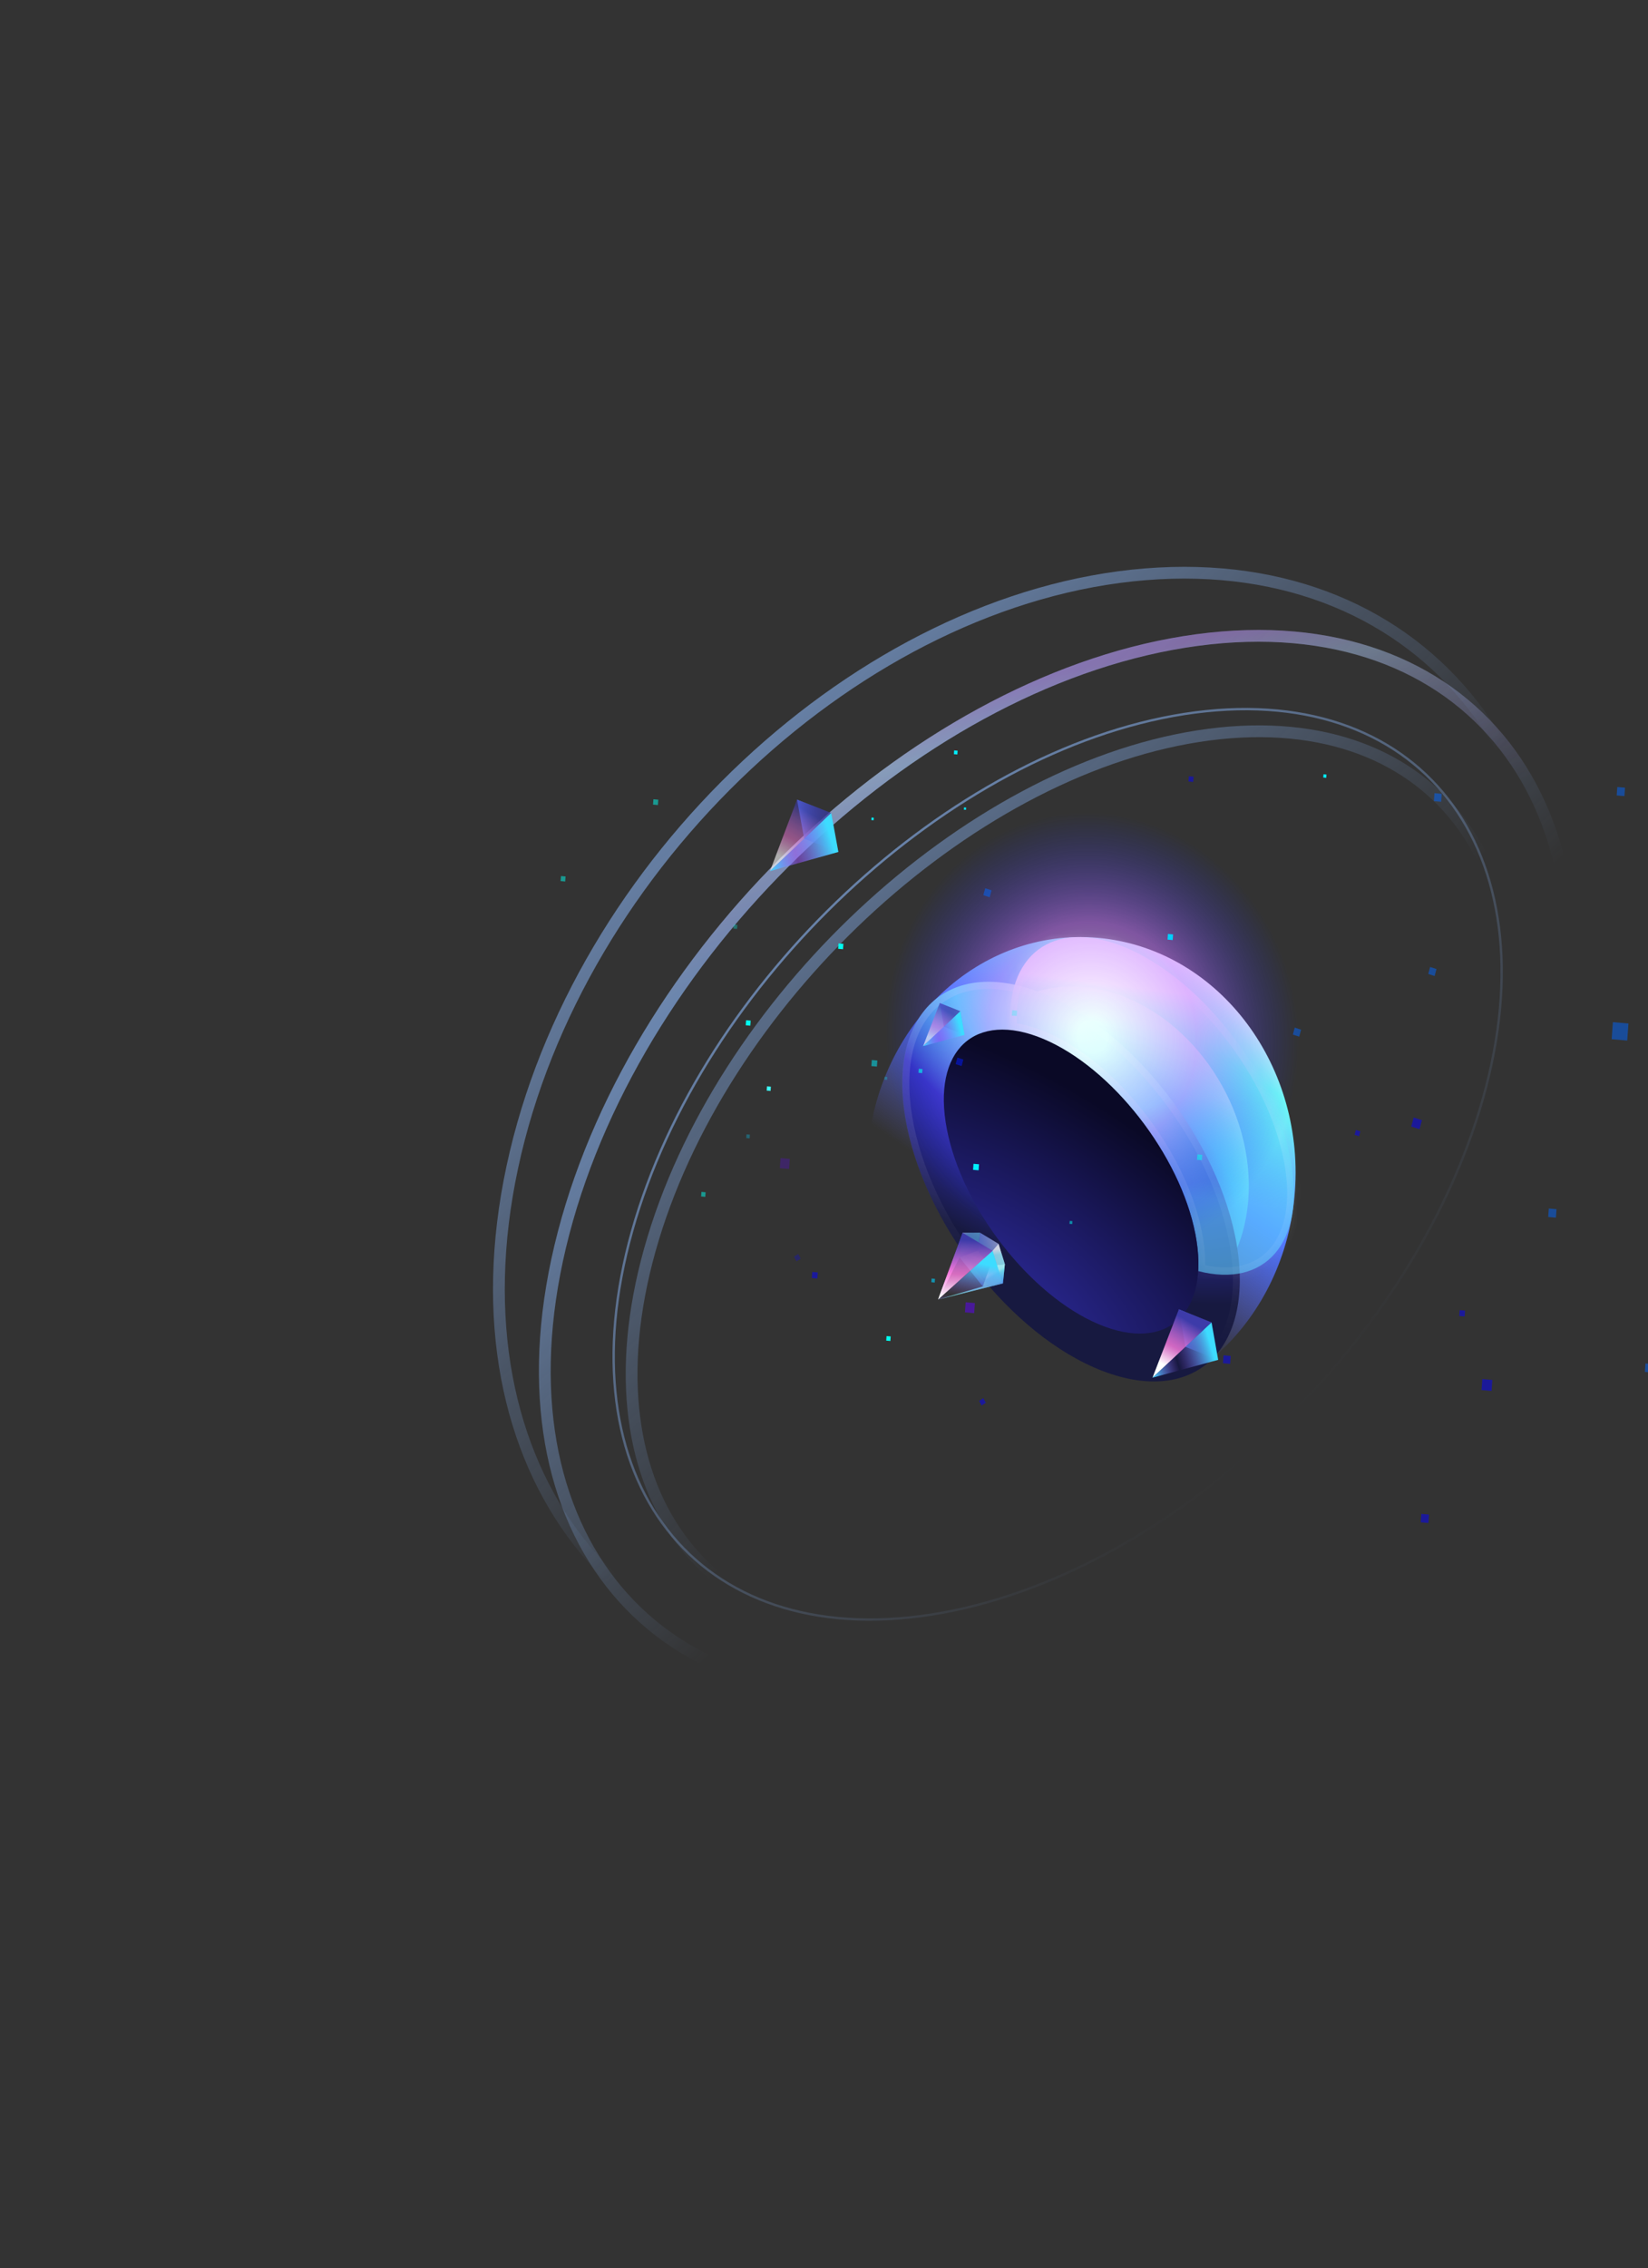 <svg width="181" height="249" viewBox="0 0 181 249" fill="none" xmlns="http://www.w3.org/2000/svg">
<rect x="0" y="0" width="181" height="249" fill="#333333" stroke="none"/>
<g style="mix-blend-mode:lighten">
<path d="M142.224 130.738C141.22 144.946 129.896 155.544 116.931 154.409C103.966 153.274 94.269 140.836 95.273 126.627C96.277 112.419 107.601 101.821 120.566 102.956C133.531 104.091 143.228 116.529 142.224 130.738Z" fill="url(#paint0_linear_43_306)"/>
<path d="M137.157 129.964C137.272 140.08 129.987 146.898 120.886 145.192C111.785 143.487 104.314 133.903 104.199 123.787C104.084 113.671 111.369 106.853 120.47 108.559C129.572 110.265 137.043 119.848 137.157 129.964Z" fill="url(#paint1_radial_43_306)"/>
<path d="M135.841 136.71C137.751 148.192 131.151 154.369 121.1 150.507C111.048 146.645 101.351 134.207 99.441 122.725C97.531 111.244 104.131 105.067 114.183 108.929C124.234 112.791 133.931 125.229 135.841 136.71Z" fill="url(#paint2_radial_43_306)"/>
<path d="M135.476 136.788C136.418 142.446 135.247 146.689 132.717 149.056C130.187 151.424 126.18 152.028 121.227 150.125C116.276 148.223 111.39 144.197 107.501 139.208C103.612 134.22 100.747 128.302 99.806 122.647C98.865 116.989 100.036 112.747 102.565 110.379C105.095 108.012 109.102 107.408 114.056 109.311C119.006 111.213 123.893 115.239 127.782 120.227C131.67 125.216 134.536 131.133 135.476 136.788Z" stroke="url(#paint3_linear_43_306)" stroke-opacity="0.2" stroke-width="0.776"/>
<mask id="path-5-inside-1_43_306" fill="white">
<path fill-rule="evenodd" clip-rule="evenodd" d="M131.6 139.54C131.674 138.317 131.575 136.95 131.286 135.459C129.605 126.808 122.134 117.225 114.599 114.054C113.3 113.508 112.084 113.187 110.969 113.076C110.386 104.866 115.606 100.801 123.375 103.923C131.809 107.313 140.054 117.889 141.791 127.546C143.391 136.442 138.91 141.455 131.6 139.54Z"/>
</mask>
<path fill-rule="evenodd" clip-rule="evenodd" d="M131.6 139.54C131.674 138.317 131.575 136.95 131.286 135.459C129.605 126.808 122.134 117.225 114.599 114.054C113.3 113.508 112.084 113.187 110.969 113.076C110.386 104.866 115.606 100.801 123.375 103.923C131.809 107.313 140.054 117.889 141.791 127.546C143.391 136.442 138.91 141.455 131.6 139.54Z" fill="url(#paint4_linear_43_306)"/>
<path d="M131.286 135.459L130.561 135.638L131.286 135.459ZM131.6 139.54L130.861 139.498L130.82 140.172L131.418 140.328L131.6 139.54ZM114.599 114.054L114.874 113.297L114.874 113.297L114.599 114.054ZM110.969 113.076L110.231 113.15L110.278 113.821L110.892 113.882L110.969 113.076ZM123.375 103.923L123.11 104.684L123.375 103.923ZM141.791 127.546L142.518 127.379L141.791 127.546ZM130.561 135.638C130.839 137.069 130.929 138.36 130.861 139.498L132.34 139.582C132.419 138.273 132.312 136.831 132.011 135.28L130.561 135.638ZM114.324 114.811C117.95 116.337 121.608 119.431 124.571 123.232C127.535 127.033 129.752 131.475 130.561 135.638L132.011 135.28C131.139 130.792 128.781 126.117 125.705 122.171C122.629 118.225 118.783 114.942 114.874 113.297L114.324 114.811ZM110.892 113.882C111.928 113.986 113.078 114.286 114.324 114.811L114.874 113.297C113.522 112.729 112.24 112.388 111.047 112.269L110.892 113.882ZM111.708 113.002C111.43 109.084 112.541 106.35 114.453 104.916C116.383 103.469 119.353 103.174 123.11 104.684L123.639 103.162C119.627 101.55 116.103 101.727 113.627 103.584C111.132 105.455 109.926 108.858 110.231 113.15L111.708 113.002ZM123.11 104.684C127.181 106.32 131.253 109.715 134.527 113.915C137.801 118.114 140.225 123.052 141.063 127.713L142.518 127.379C141.619 122.383 139.052 117.204 135.661 112.854C132.27 108.504 128.002 104.916 123.639 103.162L123.11 104.684ZM141.063 127.713C141.837 132.015 141.107 135.184 139.501 137.046C137.909 138.891 135.271 139.666 131.783 138.752L131.418 140.328C135.239 141.329 138.496 140.556 140.572 138.149C142.633 135.759 143.344 131.973 142.518 127.379L141.063 127.713Z" fill="url(#paint5_linear_43_306)" fill-opacity="0.3" mask="url(#path-5-inside-1_43_306)"/>
<g style="mix-blend-mode:lighten">
<ellipse cx="30.422" cy="29.14" rx="30.422" ry="29.14" transform="matrix(-0.615 -0.789 0.73 -0.683 115.875 159.146)" fill="url(#paint6_radial_43_306)" fill-opacity="0.6"/>
</g>
<path d="M131.285 135.459C132.966 144.11 128.219 148.552 120.684 145.381C113.148 142.211 105.677 132.627 103.997 123.977C102.317 115.326 107.063 110.884 114.599 114.055C122.134 117.225 129.605 126.809 131.285 135.459Z" fill="url(#paint7_radial_43_306)"/>
<path d="M103.653 178.621C90.859 180.612 80.938 176.916 75.149 169.49C69.359 162.063 67.578 150.746 71.373 137.208C75.17 123.667 83.811 110.561 94.738 100.334C105.666 90.107 118.831 82.805 131.629 80.814C144.423 78.822 154.344 82.519 160.133 89.945C165.923 97.372 167.705 108.689 163.909 122.227C160.112 135.767 151.471 148.874 140.544 159.101C129.617 169.328 116.452 176.629 103.653 178.621Z" stroke="url(#paint8_linear_43_306)" stroke-width="1.294"/>
<path d="M102.246 177.26C89.335 179.269 79.224 175.55 73.294 167.944C67.365 160.337 65.592 148.813 69.422 135.154C73.252 121.495 81.956 108.306 92.937 98.029C103.919 87.751 117.168 80.393 130.08 78.384C142.991 76.375 153.102 80.094 159.031 87.7C164.961 95.306 166.733 106.831 162.904 120.49C159.074 134.149 150.37 147.337 139.388 157.615C128.407 167.893 115.157 175.25 102.246 177.26Z" stroke="url(#paint9_linear_43_306)" stroke-width="0.259"/>
<path d="M100.872 185.373C85.874 187.386 74.09 182.749 67.082 173.76C60.074 164.771 57.736 151.29 61.896 135.371C66.057 119.446 75.921 104.173 88.531 92.371C101.141 80.57 116.45 72.283 131.454 70.269C146.452 68.256 158.236 72.893 165.244 81.882C172.252 90.872 174.59 104.352 170.43 120.272C166.269 136.197 156.405 151.469 143.795 163.271C131.185 175.072 115.876 183.359 100.872 185.373Z" stroke="url(#paint10_linear_43_306)" stroke-width="1.294"/>
<path d="M100.872 185.373C85.874 187.386 74.09 182.749 67.082 173.76C60.074 164.771 57.736 151.29 61.896 135.371C66.057 119.446 75.921 104.173 88.531 92.371C101.141 80.57 116.45 72.283 131.454 70.269C146.452 68.256 158.236 72.893 165.244 81.882C172.252 90.872 174.59 104.352 170.43 120.272C166.269 136.197 156.405 151.469 143.795 163.271C131.185 175.072 115.876 183.359 100.872 185.373Z" stroke="url(#paint11_linear_43_306)" stroke-opacity="0.2" stroke-width="1.294"/>
<path d="M99.555 183.644C83.977 184.905 71.394 179.292 63.592 169.284C55.79 159.276 52.697 144.779 56.27 128.114C59.844 111.44 69.409 95.8 82.01 84.007C94.61 72.215 110.204 64.309 125.791 63.047C141.369 61.786 153.952 67.399 161.754 77.406C169.556 87.415 172.649 101.912 169.076 118.577C165.502 135.251 155.937 150.891 143.336 162.684C130.736 174.476 115.143 182.382 99.555 183.644Z" stroke="url(#paint12_linear_43_306)" stroke-width="1.294"/>
<rect width="0.641" height="0.641" transform="matrix(0.074 -1.041 0.95 0.083 95.703 117.038)" fill="#00F0FF" fill-opacity="0.5"/>
<rect width="0.265" height="0.265" transform="matrix(0.074 -1.041 0.95 0.083 95.698 90.025)" fill="#00F0FF"/>
<rect width="0.347" height="0.347" transform="matrix(-0.074 1.041 0.95 0.083 145.359 85.001)" fill="#00F0FF"/>
<rect width="0.4" height="0.4" transform="matrix(0.074 -1.041 0.95 0.083 104.766 82.796)" fill="#00F0FF"/>
<rect width="0.237" height="0.237" transform="matrix(0.074 -1.041 0.95 0.083 105.866 88.883)" fill="#00F0FF"/>
<rect width="0.641" height="0.641" transform="matrix(0.074 -1.041 0.95 0.083 106.871 128.427)" fill="#00F0FF"/>
<rect width="0.641" height="0.641" transform="matrix(0.074 -1.041 0.95 0.083 89.162 140.304)" fill="#0500FF" fill-opacity="0.5"/>
<rect width="0.448" height="0.448" transform="matrix(0.074 -1.041 0.95 0.083 84.207 119.726)" fill="#3DFFFB"/>
<rect width="0.834" height="0.834" transform="matrix(0.074 -1.041 0.95 0.083 134.317 149.658)" fill="#0500FF" fill-opacity="0.5"/>
<rect width="0.89" height="0.89" transform="matrix(0.074 -1.041 0.95 0.083 170.04 133.601)" fill="#0066FF" fill-opacity="0.5"/>
<rect width="1.798" height="1.798" transform="matrix(0.074 -1.041 0.95 0.083 177.01 114.085)" fill="#0066FF" fill-opacity="0.5"/>
<rect width="0.836" height="0.836" transform="matrix(-0.074 1.041 0.95 0.083 157.547 87.077)" fill="#0066FF" fill-opacity="0.5"/>
<rect width="0.89" height="0.89" transform="matrix(0.074 -1.041 0.95 0.083 177.563 87.325)" fill="#0066FF" fill-opacity="0.5"/>
<rect width="0.89" height="0.89" transform="matrix(0.074 -1.041 0.95 0.083 180.66 150.609)" fill="#0066FF" fill-opacity="0.5"/>
<rect width="0.89" height="0.89" transform="matrix(0.074 -1.041 0.95 0.083 156.038 167.125)" fill="#0500FF" fill-opacity="0.5"/>
<rect width="0.623" height="0.623" transform="matrix(0.074 -1.041 0.95 0.083 160.27 144.475)" fill="#0500FF" fill-opacity="0.5"/>
<rect width="1.159" height="1.159" transform="matrix(0.074 -1.041 0.95 0.083 162.717 152.603)" fill="#0500FF" fill-opacity="0.5"/>
<rect width="0.762" height="0.762" transform="matrix(-0.914 -0.3 0.271 -1.001 142.693 113.804)" fill="#0066FF" fill-opacity="0.5"/>
<rect width="0.594" height="0.598" transform="matrix(-0.953 -0.083 0.073 -1.038 128.796 103.202)" fill="#00D1FF"/>
<rect width="0.716" height="0.716" transform="matrix(0.914 0.3 0.271 -1.001 104.957 116.819)" fill="#001AFF" fill-opacity="0.5"/>
<rect width="0.762" height="0.762" transform="matrix(-0.914 -0.3 0.271 -1.001 108.697 98.504)" fill="#0066FF" fill-opacity="0.5"/>
<rect width="0.762" height="0.762" transform="matrix(-0.914 -0.3 0.271 -1.001 157.563 107.148)" fill="#0066FF" fill-opacity="0.5"/>
<rect width="0.549" height="0.553" transform="matrix(-0.953 -0.083 0.073 -1.038 131.051 85.839)" fill="#0500FF" fill-opacity="0.5"/>
<rect width="0.533" height="0.533" transform="matrix(-0.914 -0.3 0.271 -1.001 149.262 124.739)" fill="#0500FF" fill-opacity="0.5"/>
<rect width="0.992" height="0.992" transform="matrix(-0.914 -0.3 0.271 -1.001 155.902 123.969)" fill="#0500FF" fill-opacity="0.5"/>
<rect width="0.427" height="0.427" transform="matrix(0.074 -1.041 0.951 0.083 100.879 117.773)" fill="#00FFF0" fill-opacity="0.6"/>
<rect width="0.481" height="0.481" transform="matrix(0.074 -1.041 0.951 0.083 97.334 147.176)" fill="#00FFF0"/>
<rect width="0.532" height="0.531" transform="matrix(-0.074 1.041 0.951 0.083 81.942 112.002)" fill="#00FFF0"/>
<rect width="0.566" height="0.565" transform="matrix(0.074 -1.041 0.951 0.083 92.052 104.16)" fill="#00FFF0"/>
<rect width="0.566" height="0.565" transform="matrix(0.074 -1.041 0.951 0.083 131.462 127.32)" fill="#00FFF0" fill-opacity="0.5"/>
<rect width="0.31" height="0.31" transform="matrix(0.074 -1.041 0.951 0.083 117.464 134.355)" fill="#00FFF0" fill-opacity="0.5"/>
<rect width="0.565" height="0.565" transform="matrix(-0.489 -0.898 0.818 -0.534 107.811 154.299)" fill="#0500FF" fill-opacity="0.5"/>
<rect width="0.395" height="0.395" transform="matrix(0.074 -1.041 0.951 0.083 102.287 140.767)" fill="#00D1FF" fill-opacity="0.6"/>
<rect width="1.064" height="1.063" transform="matrix(0.074 -1.041 0.951 0.083 105.982 144.072)" fill="#6100FF" fill-opacity="0.5"/>
<g opacity="0.5">
<rect width="0.427" height="0.427" transform="matrix(0.074 -1.041 0.951 0.083 80.548 101.944)" fill="#00FFF0" fill-opacity="0.6"/>
<rect width="0.481" height="0.481" transform="matrix(0.074 -1.041 0.951 0.083 77.003 131.349)" fill="#00FFF0"/>
<rect width="0.532" height="0.531" transform="matrix(-0.074 1.041 0.951 0.083 61.611 96.175)" fill="#00FFF0"/>
<rect width="0.566" height="0.565" transform="matrix(0.074 -1.041 0.951 0.083 71.722 88.332)" fill="#00FFF0"/>
<rect width="0.566" height="0.565" transform="matrix(0.074 -1.041 0.951 0.083 111.131 111.492)" fill="#00FFF0" fill-opacity="0.5"/>
<rect width="0.31" height="0.31" transform="matrix(0.074 -1.041 0.951 0.083 97.133 118.526)" fill="#00FFF0" fill-opacity="0.5"/>
<rect width="0.565" height="0.565" transform="matrix(-0.489 -0.898 0.818 -0.534 87.481 138.471)" fill="#0500FF" fill-opacity="0.5"/>
<rect width="0.395" height="0.395" transform="matrix(0.074 -1.041 0.951 0.083 81.957 124.939)" fill="#00D1FF" fill-opacity="0.6"/>
<rect width="1.064" height="1.063" transform="matrix(0.074 -1.041 0.951 0.083 85.651 128.245)" fill="#6100FF" fill-opacity="0.5"/>
</g>
<path d="M130.197 147.857L129.471 143.746L133.064 145.173L133.789 149.285L130.197 147.857Z" fill="url(#paint13_linear_43_306)"/>
<path d="M133.063 145.175L129.471 143.748L126.577 151.245L133.063 145.175Z" fill="url(#paint14_linear_43_306)"/>
<path d="M133.064 145.176L133.793 149.285L126.577 151.246L133.064 145.176Z" fill="url(#paint15_linear_43_306)"/>
<path d="M103.668 112.709L103.21 110.116L105.477 111.016L105.934 113.61L103.668 112.709Z" fill="url(#paint16_linear_43_306)"/>
<path d="M105.478 111.016L103.211 110.115L101.384 114.848L105.478 111.016Z" fill="url(#paint17_linear_43_306)" fill-opacity="0.6"/>
<path d="M105.478 111.015L105.938 113.609L101.384 114.847L105.478 111.015Z" fill="url(#paint18_linear_43_306)"/>
<path d="M88.32 92.068L87.538 87.784L91.294 89.247L92.076 93.53L88.32 92.068Z" fill="url(#paint19_linear_43_306)"/>
<path d="M91.294 89.249L87.538 87.787L84.565 95.629L91.294 89.249Z" fill="url(#paint20_linear_43_306)" fill-opacity="0.6"/>
<path d="M91.294 89.249L92.08 93.53L84.565 95.629L91.294 89.249Z" fill="url(#paint21_linear_43_306)"/>
<path d="M107.631 135.326L107.404 137.292L108.74 138.962L110.366 138.78L109.672 136.552L107.631 135.326Z" fill="url(#paint22_linear_43_306)" fill-opacity="0.7"/>
<path d="M103.029 142.668L107.937 141.225L110.154 140.894L103.029 142.668Z" fill="url(#paint23_linear_43_306)" fill-opacity="0.8"/>
<path d="M103.03 142.669L105.396 138.036L105.728 135.329L103.03 142.669Z" fill="url(#paint24_linear_43_306)"/>
<path d="M105.728 135.331L105.396 138.038L107.405 137.293L107.631 135.326L105.728 135.331Z" fill="url(#paint25_linear_43_306)" fill-opacity="0.6"/>
<path d="M107.936 141.225L105.395 138.036L107.404 137.291L108.74 138.961L107.936 141.225Z" fill="url(#paint26_linear_43_306)" fill-opacity="0.6"/>
<path d="M107.936 141.226L110.154 140.895L110.366 138.779L108.739 138.961L107.936 141.226Z" fill="url(#paint27_linear_43_306)" fill-opacity="0.8"/>
<path d="M103.029 142.668L109.016 137.304L110.154 140.894L103.029 142.668Z" fill="url(#paint28_linear_43_306)"/>
<path d="M103.03 142.668L109.017 137.304L105.729 135.328L103.03 142.668Z" fill="url(#paint29_linear_43_306)"/>
<path d="M110.153 140.896L109.015 137.305L109.671 136.551L110.365 138.78L110.153 140.896Z" fill="url(#paint30_linear_43_306)" fill-opacity="0.6"/>
<path d="M105.726 135.33L109.015 137.305L109.672 136.552L107.63 135.326L105.726 135.33Z" fill="url(#paint31_linear_43_306)" fill-opacity="0.6"/>
</g>
<defs>
<linearGradient id="paint0_linear_43_306" x1="128.922" y1="105.565" x2="109.89" y2="133.209" gradientUnits="userSpaceOnUse">
<stop stop-color="white"/>
<stop offset="0.166" stop-color="#71FFF6"/>
<stop offset="0.552" stop-color="#4F75FF"/>
<stop offset="1" stop-color="#5E64FF" stop-opacity="0"/>
</linearGradient>
<radialGradient id="paint1_radial_43_306" cx="0" cy="0" r="1" gradientUnits="userSpaceOnUse" gradientTransform="translate(119.027 134.202) rotate(-79.065) scale(22.896 25.137)">
<stop offset="0.406" stop-color="#3330B1" stop-opacity="0.1"/>
<stop offset="0.679" stop-color="#58FFFF" stop-opacity="0.5"/>
<stop offset="1" stop-color="white"/>
</radialGradient>
<radialGradient id="paint2_radial_43_306" cx="0" cy="0" r="1" gradientUnits="userSpaceOnUse" gradientTransform="translate(117.46 111.808) rotate(120.928) scale(28.475 46.971)">
<stop stop-color="white"/>
<stop offset="0.298" stop-color="#5EF5FF"/>
<stop offset="0.538" stop-color="#3432BD"/>
<stop offset="0.914" stop-color="#171940"/>
</radialGradient>
<linearGradient id="paint3_linear_43_306" x1="116.641" y1="109.901" x2="108.861" y2="140.865" gradientUnits="userSpaceOnUse">
<stop stop-color="white"/>
<stop offset="1" stop-color="white" stop-opacity="0"/>
</linearGradient>
<linearGradient id="paint4_linear_43_306" x1="128.294" y1="108.874" x2="125.519" y2="130.754" gradientUnits="userSpaceOnUse">
<stop stop-color="white"/>
<stop offset="0.502" stop-color="#4FFFF4" stop-opacity="0.1"/>
<stop offset="1" stop-color="#5ECFFF" stop-opacity="0.6"/>
</linearGradient>
<linearGradient id="paint5_linear_43_306" x1="126.373" y1="99.303" x2="130.376" y2="148.558" gradientUnits="userSpaceOnUse">
<stop stop-color="white"/>
<stop offset="1" stop-color="white" stop-opacity="0"/>
</linearGradient>
<radialGradient id="paint6_radial_43_306" cx="0" cy="0" r="1" gradientUnits="userSpaceOnUse" gradientTransform="translate(30.422 31.205) rotate(80.625) scale(23.175 24.188)">
<stop offset="0.073" stop-color="white"/>
<stop offset="0.508" stop-color="#C173FF" stop-opacity="0.9"/>
<stop offset="1" stop-color="#0E26FF" stop-opacity="0"/>
</radialGradient>
<radialGradient id="paint7_radial_43_306" cx="0" cy="0" r="1" gradientUnits="userSpaceOnUse" gradientTransform="translate(105.043 145.713) rotate(-58.118) scale(29.052 49.368)">
<stop stop-color="#3330B1"/>
<stop offset="1" stop-color="#0A0926"/>
</radialGradient>
<linearGradient id="paint8_linear_43_306" x1="83.133" y1="85.452" x2="124.654" y2="129.817" gradientUnits="userSpaceOnUse">
<stop stop-color="#8FBCFF" stop-opacity="0.6"/>
<stop offset="1" stop-color="#8FBCFF" stop-opacity="0"/>
</linearGradient>
<linearGradient id="paint9_linear_43_306" x1="90.831" y1="95.328" x2="144.668" y2="152.852" gradientUnits="userSpaceOnUse">
<stop stop-color="#8FBCFF" stop-opacity="0.6"/>
<stop offset="1" stop-color="#8FBCFF" stop-opacity="0"/>
</linearGradient>
<linearGradient id="paint10_linear_43_306" x1="72.977" y1="72.425" x2="129.892" y2="133.238" gradientUnits="userSpaceOnUse">
<stop stop-color="white" stop-opacity="0.6"/>
<stop offset="0.344" stop-color="#8FBCFF" stop-opacity="0.6"/>
<stop offset="1" stop-color="#8FBCFF" stop-opacity="0"/>
</linearGradient>
<linearGradient id="paint11_linear_43_306" x1="119.892" y1="73.099" x2="125.652" y2="95.973" gradientUnits="userSpaceOnUse">
<stop stop-color="#FF48D7"/>
<stop offset="0.234" stop-color="white" stop-opacity="0.766"/>
<stop offset="1" stop-color="#FF48D7" stop-opacity="0"/>
</linearGradient>
<linearGradient id="paint12_linear_43_306" x1="78.907" y1="80.032" x2="120.112" y2="124.059" gradientUnits="userSpaceOnUse">
<stop stop-color="#8FBCFF" stop-opacity="0.6"/>
<stop offset="1" stop-color="#8FBCFF" stop-opacity="0"/>
</linearGradient>
<linearGradient id="paint13_linear_43_306" x1="129.29" y1="146.31" x2="133.976" y2="146.641" gradientUnits="userSpaceOnUse">
<stop stop-color="#6083FF"/>
<stop offset="1" stop-color="#0C1E5E" stop-opacity="0"/>
</linearGradient>
<linearGradient id="paint14_linear_43_306" x1="130.394" y1="143.214" x2="125.966" y2="150.878" gradientUnits="userSpaceOnUse">
<stop offset="0.171" stop-color="#3D3BA9"/>
<stop offset="0.538" stop-color="#FF7BE2" stop-opacity="0.8"/>
<stop offset="0.792" stop-color="white"/>
</linearGradient>
<linearGradient id="paint15_linear_43_306" x1="126.603" y1="151.279" x2="133.597" y2="149.189" gradientUnits="userSpaceOnUse">
<stop stop-color="#3DDCFF"/>
<stop offset="0.427" stop-color="#9D50FF" stop-opacity="0"/>
<stop offset="0.977" stop-color="#3DDCFF"/>
</linearGradient>
<linearGradient id="paint16_linear_43_306" x1="103.096" y1="111.734" x2="106.052" y2="111.942" gradientUnits="userSpaceOnUse">
<stop stop-color="#6083FF"/>
<stop offset="1" stop-color="#0C1E5E" stop-opacity="0"/>
</linearGradient>
<linearGradient id="paint17_linear_43_306" x1="103.793" y1="109.778" x2="100.998" y2="114.616" gradientUnits="userSpaceOnUse">
<stop offset="0.171" stop-color="#3D3BA9"/>
<stop offset="0.538" stop-color="#FF7BE2" stop-opacity="0.8"/>
<stop offset="0.792" stop-color="white"/>
</linearGradient>
<linearGradient id="paint18_linear_43_306" x1="101.4" y1="114.867" x2="105.815" y2="113.548" gradientUnits="userSpaceOnUse">
<stop stop-color="#3DDCFF"/>
<stop offset="0.427" stop-color="#9D50FF" stop-opacity="0.5"/>
<stop offset="0.977" stop-color="#3DDCFF"/>
</linearGradient>
<linearGradient id="paint19_linear_43_306" x1="87.365" y1="90.461" x2="92.254" y2="90.777" gradientUnits="userSpaceOnUse">
<stop stop-color="#6083FF"/>
<stop offset="1" stop-color="#0C1E5E" stop-opacity="0"/>
</linearGradient>
<linearGradient id="paint20_linear_43_306" x1="88.497" y1="87.223" x2="83.931" y2="95.254" gradientUnits="userSpaceOnUse">
<stop offset="0.171" stop-color="#3D3BA9"/>
<stop offset="0.538" stop-color="#FF7BE2" stop-opacity="0.8"/>
<stop offset="0.792" stop-color="white"/>
</linearGradient>
<linearGradient id="paint21_linear_43_306" x1="84.592" y1="95.663" x2="91.877" y2="93.438" gradientUnits="userSpaceOnUse">
<stop stop-color="#3DDCFF"/>
<stop offset="0.427" stop-color="#9D50FF" stop-opacity="0.5"/>
<stop offset="0.977" stop-color="#3DDCFF"/>
</linearGradient>
<linearGradient id="paint22_linear_43_306" x1="106.771" y1="136.654" x2="109.937" y2="136.826" gradientUnits="userSpaceOnUse">
<stop stop-color="#6587FF"/>
<stop offset="1" stop-color="#D8E0FF" stop-opacity="0.9"/>
</linearGradient>
<linearGradient id="paint23_linear_43_306" x1="107.484" y1="138.499" x2="110.188" y2="142.87" gradientUnits="userSpaceOnUse">
<stop offset="0.135" stop-color="white"/>
<stop offset="0.281" stop-color="#89F8FF" stop-opacity="0.935"/>
<stop offset="0.646" stop-color="#71F6FF" stop-opacity="0.921"/>
<stop offset="1" stop-color="#4A72FF" stop-opacity="0.9"/>
</linearGradient>
<linearGradient id="paint24_linear_43_306" x1="103.042" y1="137.461" x2="105.488" y2="141.219" gradientUnits="userSpaceOnUse">
<stop offset="0.171" stop-color="#3D3BA9"/>
<stop offset="0.538" stop-color="#FF7BE2" stop-opacity="0.8"/>
<stop offset="0.792" stop-color="white"/>
</linearGradient>
<linearGradient id="paint25_linear_43_306" x1="106.6" y1="134.515" x2="107.862" y2="137.138" gradientUnits="userSpaceOnUse">
<stop offset="0.135" stop-color="white"/>
<stop offset="0.281" stop-color="#89F8FF" stop-opacity="0.935"/>
<stop offset="0.646" stop-color="#71F6FF" stop-opacity="0.921"/>
<stop offset="1" stop-color="#4A72FF" stop-opacity="0.9"/>
</linearGradient>
<linearGradient id="paint26_linear_43_306" x1="106.185" y1="137.297" x2="105.097" y2="140.126" gradientUnits="userSpaceOnUse">
<stop offset="0.135" stop-color="white"/>
<stop offset="0.281" stop-color="#89F8FF" stop-opacity="0.935"/>
<stop offset="0.646" stop-color="#71F6FF" stop-opacity="0.921"/>
<stop offset="1" stop-color="#4A72FF" stop-opacity="0.9"/>
</linearGradient>
<linearGradient id="paint27_linear_43_306" x1="110.032" y1="138.832" x2="111.157" y2="140.81" gradientUnits="userSpaceOnUse">
<stop offset="0.135" stop-color="white"/>
<stop offset="0.281" stop-color="#89F8FF" stop-opacity="0.935"/>
<stop offset="0.646" stop-color="#71F6FF" stop-opacity="0.921"/>
<stop offset="1" stop-color="#4A72FF" stop-opacity="0.9"/>
</linearGradient>
<linearGradient id="paint28_linear_43_306" x1="105.268" y1="145.489" x2="106.72" y2="138.336" gradientUnits="userSpaceOnUse">
<stop stop-color="#3DDCFF"/>
<stop offset="0.427" stop-color="#9D50FF" stop-opacity="0"/>
<stop offset="0.977" stop-color="#3DDCFF"/>
</linearGradient>
<linearGradient id="paint29_linear_43_306" x1="108.194" y1="134.514" x2="107.613" y2="144.765" gradientUnits="userSpaceOnUse">
<stop offset="0.171" stop-color="#3D3BA9"/>
<stop offset="0.538" stop-color="#FF7BE2" stop-opacity="0.8"/>
<stop offset="0.792" stop-color="white"/>
</linearGradient>
<linearGradient id="paint30_linear_43_306" x1="109.919" y1="136.459" x2="110.672" y2="140.737" gradientUnits="userSpaceOnUse">
<stop offset="0.135" stop-color="white"/>
<stop offset="0.281" stop-color="#89F8FF" stop-opacity="0.935"/>
<stop offset="0.646" stop-color="#71F6FF" stop-opacity="0.921"/>
<stop offset="1" stop-color="#4A72FF" stop-opacity="0.9"/>
</linearGradient>
<linearGradient id="paint31_linear_43_306" x1="106.865" y1="136.791" x2="109.077" y2="135.067" gradientUnits="userSpaceOnUse">
<stop stop-color="#3E5ABE"/>
<stop offset="1" stop-color="#3E5ABE" stop-opacity="0"/>
</linearGradient>
</defs>
</svg>
